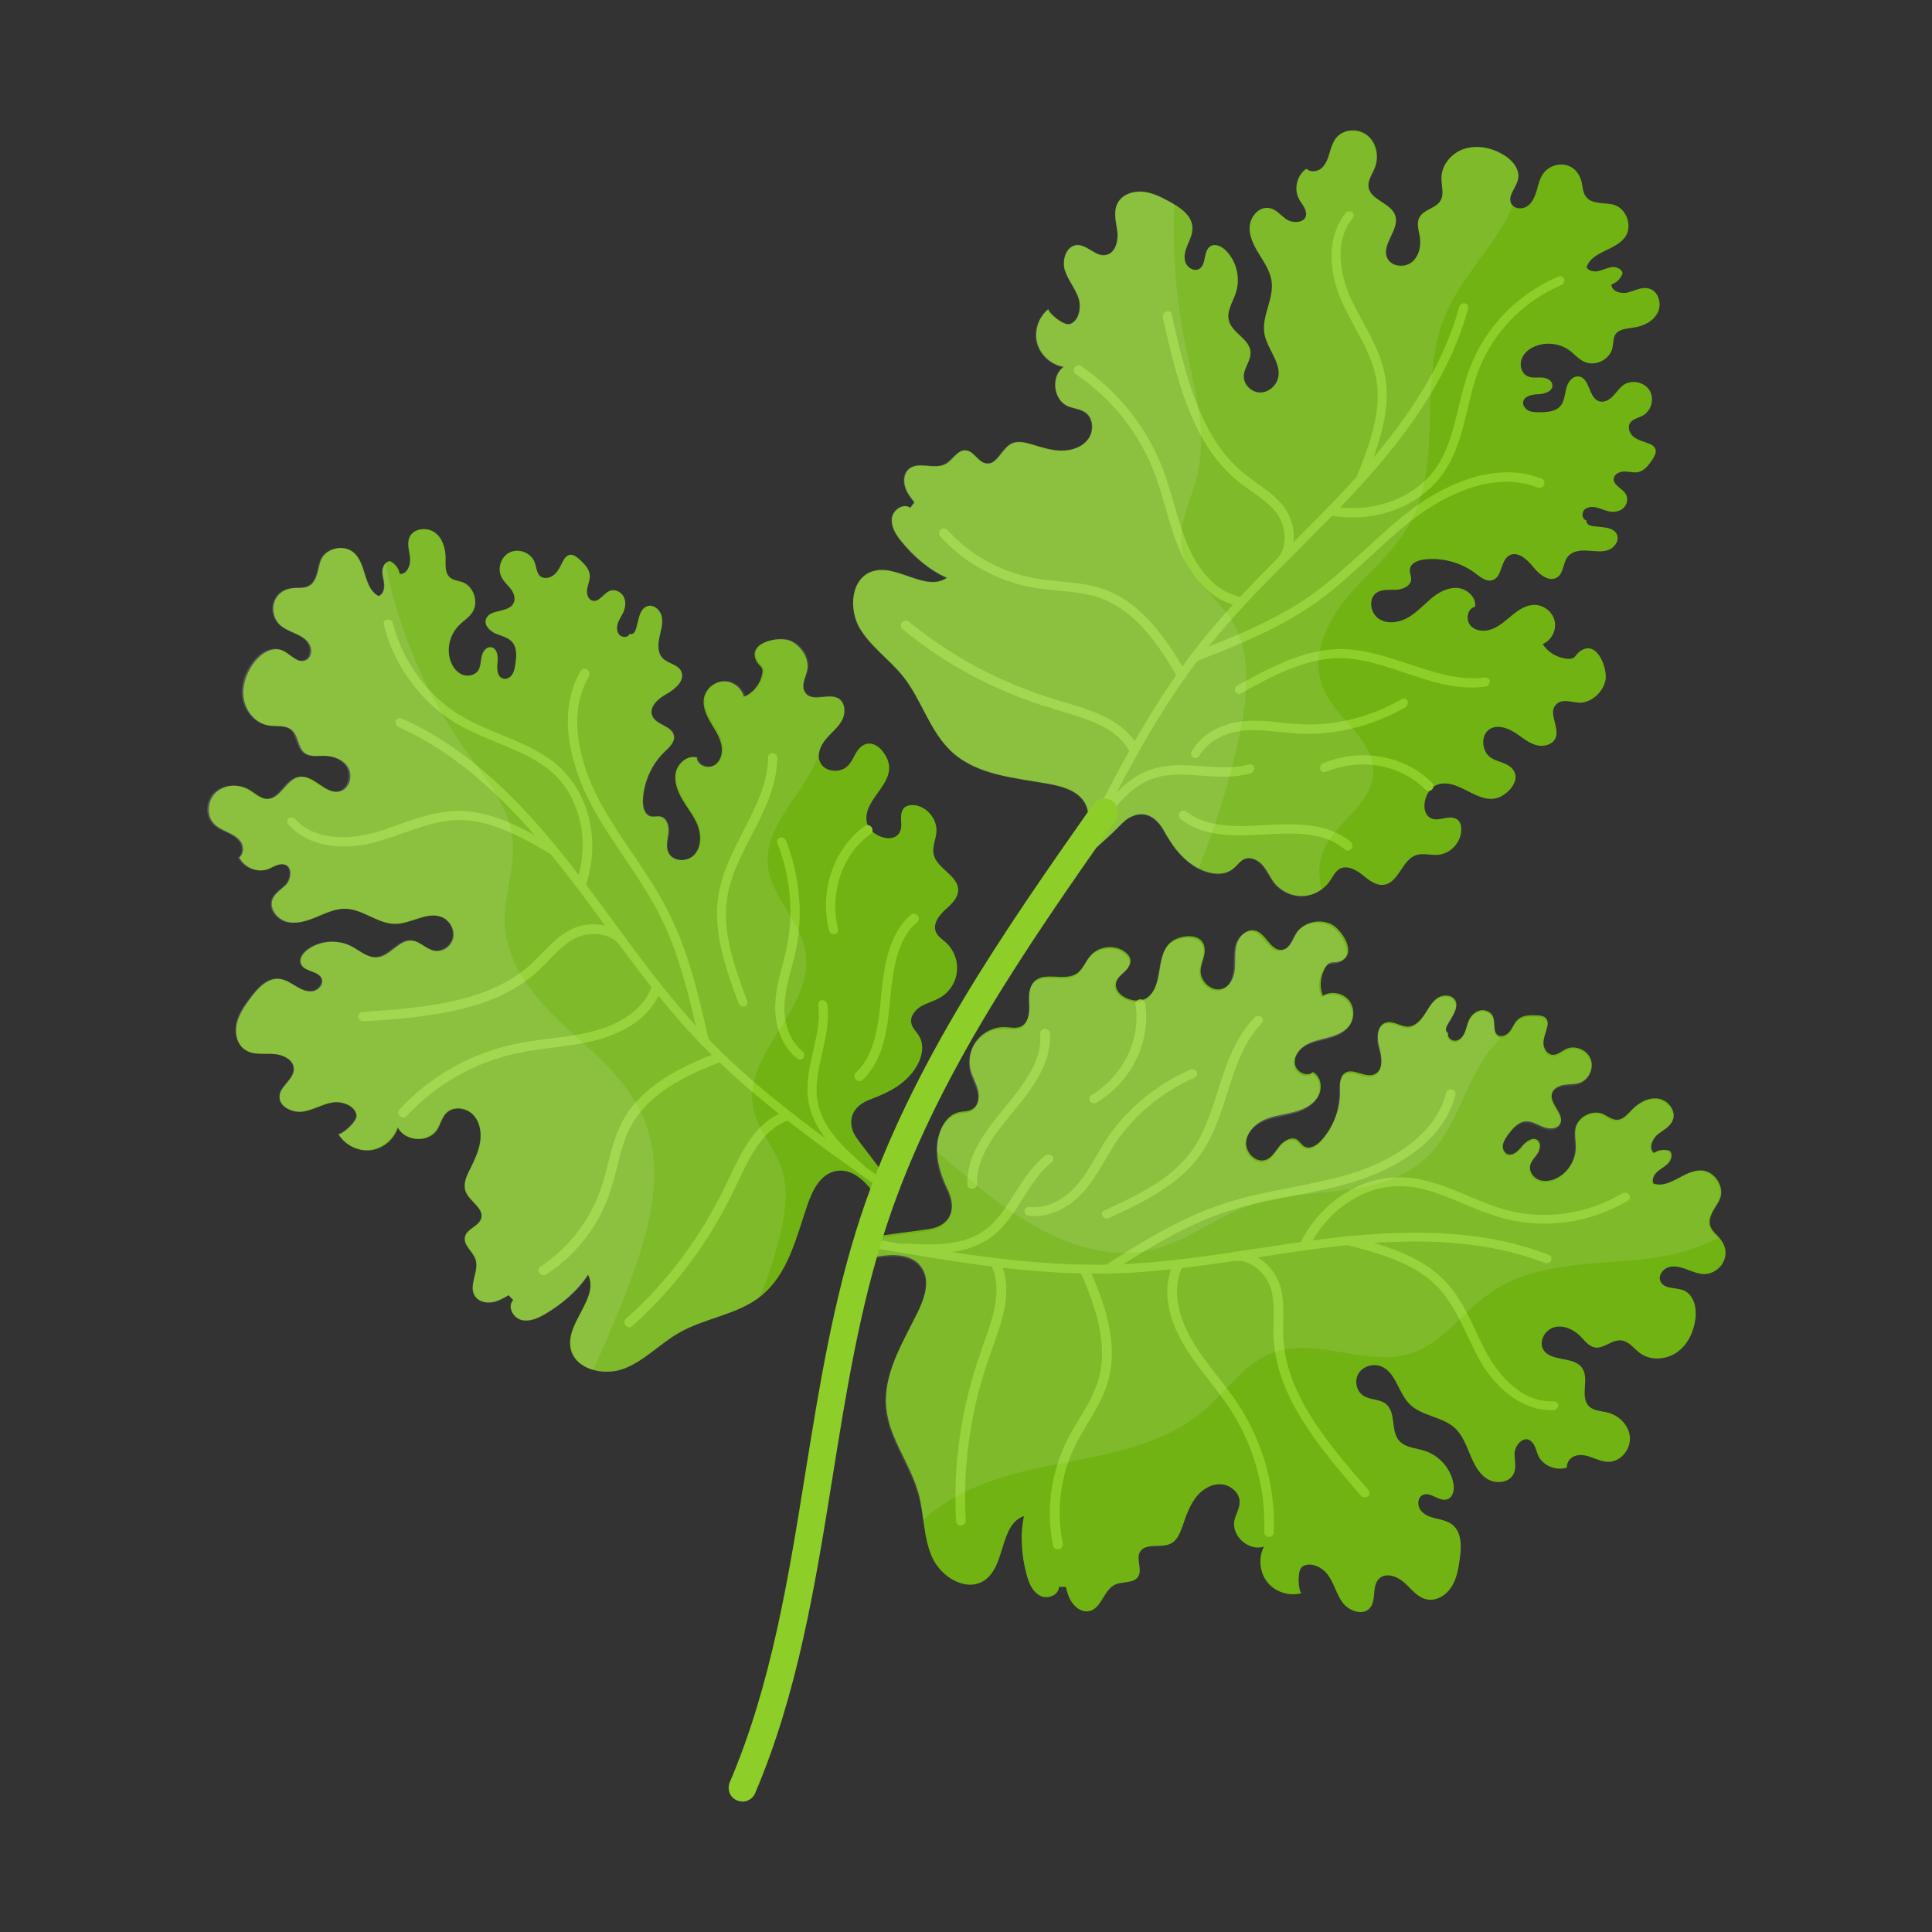 <svg id="Layer_1" enable-background="new 0 0 74 74" height="512" viewBox="0 0 74 74" width="512" xmlns="http://www.w3.org/2000/svg"><rect x="0" y="0" width="74" height="74" fill="#333333" stroke="none"/><g><g><g><path d="m33.8 46.23c-.4-.73-1.05-1.57-1.85-1.36-.56.15-.84.75-1.03 1.3-.42 1.24-.74 2.63-1.76 3.46-.9.73-2.15.84-3.16 1.42-.73.42-1.32 1.07-2.1 1.37s-1.9.03-2.05-.79c-.18-.98 1.11-1.91.67-2.81-.4.63-1.04 1.16-1.68 1.53-.28.16-.61.29-.91.19s-.5-.52-.27-.75c-.06-.06-.12-.12-.18-.18-.21.12-.42.24-.66.27s-.5-.04-.63-.24c-.26-.4.18-.96.02-1.41-.11-.31-.48-.54-.4-.86.07-.31.52-.39.62-.7.12-.4-.46-.65-.6-1.05-.09-.27.03-.56.16-.81.17-.34.34-.69.4-1.06.06-.38-.01-.79-.28-1.06s-.76-.32-1.02-.05c-.17.18-.22.44-.35.64-.33.51-1.23.45-1.5-.09-.14.46-.58.82-1.06.87s-.98-.21-1.22-.63c.06.1.75-.46.7-.72-.07-.38-.59-.53-.91-.48-.4.06-.76.3-1.16.35s-.91-.19-.88-.59.55-.64.55-1.04c0-.36-.43-.56-.8-.58s-.76.05-1.06-.15c-.31-.2-.41-.63-.33-1 .08-.36.3-.68.52-.98.28-.38.66-.8 1.13-.74.23.03.42.16.62.28.19.12.41.22.64.19.22-.03.43-.27.35-.48-.12-.31-.66-.25-.79-.56-.09-.21.08-.44.27-.57.48-.34 1.15-.38 1.66-.11.32.17.62.45.98.42.5-.04.83-.68 1.33-.64.32.03.55.33.86.39.32.06.65-.17.72-.49.07-.31-.12-.66-.41-.79-.56-.25-1.18.24-1.79.25-.67.01-1.24-.56-1.91-.58-.39-.01-.75.16-1.11.31s-.75.28-1.13.19-.7-.5-.57-.86c.09-.24.33-.38.51-.55.25-.25.28-.88-.23-.79-.16.03-.29.12-.44.18-.41.15-.92-.06-1.11-.45.17-.13.18-.4.07-.58s-.31-.29-.5-.38-.4-.18-.54-.33c-.31-.33-.25-.91.09-1.21s.87-.32 1.26-.09c.23.13.44.35.7.35.51 0 .72-.76 1.22-.84.56-.1 1.01.7 1.56.55.35-.09.49-.57.32-.89s-.56-.47-.93-.47c-.24 0-.51.05-.72-.09-.29-.2-.25-.67-.52-.9-.23-.2-.58-.12-.88-.17-.5-.08-.88-.54-.96-1.03-.08-.5.11-1.01.41-1.4.25-.33.68-.6 1.06-.45.31.12.57.51.89.39.22-.08.28-.39.17-.6s-.32-.33-.54-.43c-.21-.1-.44-.18-.61-.34-.24-.24-.32-.63-.18-.94.17-.36.51-.48.88-.47.39.01.6-.1.73-.53.06-.19.08-.39.16-.57.22-.45.9-.57 1.26-.24.48.44.36 1.37.94 1.65.16-.06.22-.26.21-.44s-.07-.34-.07-.52c.01-.17.11-.37.29-.38.19.09.34.28.37.49.27.03.42-.32.4-.59s-.13-.55-.03-.8c.14-.35.66-.42.97-.2s.42.63.42 1.01c0 .25-.03.53.15.7.13.13.34.14.51.2.42.17.61.75.37 1.14-.13.21-.36.34-.53.52-.33.34-.46.85-.33 1.3.07.23.21.45.43.56s.51.06.65-.14c.1-.15.09-.35.13-.53s.16-.38.35-.36c.24.02.29.34.26.58s-.02.56.21.62c.13.04.28-.04.35-.16.08-.12.1-.26.12-.4.04-.28.07-.61-.11-.83-.16-.19-.41-.24-.64-.33-.22-.1-.45-.31-.38-.54.11-.42.87-.24 1.06-.63.09-.18.01-.4-.11-.55s-.28-.29-.36-.47c-.16-.34.01-.8.36-.94s.79.05.92.4c.07.18.07.4.21.53.15.12.39.07.54-.06s.23-.32.32-.49c.06-.12.15-.25.28-.27s.26.08.36.17c.18.17.38.36.4.61.01.18-.07.35-.1.53s.03.4.2.45c.26.07.42-.28.67-.38.18-.07.39.02.5.18s.11.37.05.55c-.05.16-.16.3-.22.45s-.09.34.01.48.35.15.41 0c.24.04.26-.24.32-.48s.13-.51.36-.59c.25-.09.52.16.56.43.05.26-.05.53-.1.79s-.06.57.12.76c.2.22.59.24.72.51.16.34-.21.67-.54.86-.33.18-.71.5-.57.85.15.36.77.38.83.77.04.24-.18.44-.36.61-.5.48-.8 1.16-.83 1.86-.01.24.06.55.3.61.12.03.26-.02.38.01.25.06.33.38.3.63s-.11.52 0 .75c.17.36.74.37 1 .07.26-.29.26-.75.12-1.12-.14-.35-.38-.64-.57-.96s-.34-.69-.27-1.06c.08-.36.46-.68.81-.57.01.31.45.46.7.27.25-.18.31-.54.22-.84-.08-.3-.27-.56-.42-.82-.15-.27-.28-.57-.23-.88.06-.35.38-.64.74-.65.36-.02.7.24.79.59.32-.13.57-.42.67-.74.15-.46-.09-.37-.22-.7-.25-.66.88-.88 1.31-.71.39.16.7.59.68 1.02-.01.32-.32.71-.06 1.01.29.33.88-.04 1.25.19.27.17.27.58.12.85s-.42.47-.62.72c-.2.24-.35.59-.2.88.15.31.59.39.89.24.35-.17.39-.61.66-.84.38-.32.79.01.98.39.49.95-.87 1.54-.76 2.44.08.67 1.35 1.02 1.33.14-.01-.24-.04-.52.14-.66.1-.08.24-.09.37-.08.48.06.86.53.84 1.01-.02.3-.17.58-.11.87.12.56.95.81.94 1.38-.01.32-.28.55-.51.76s-.46.52-.35.82c.07.19.26.3.4.43.3.28.46.7.41 1.11-.04.41-.29.79-.64.99-.23.14-.5.2-.74.34-.23.14-.43.4-.36.66.04.18.2.31.29.47.28.46.04 1.07-.32 1.48-.42.48-.94.72-1.52.94-.48.17-.88.54-.72 1.14.06.21.19.38.32.55.44.57.87 1.15 1.31 1.72z" fill="#70b313"/><g><g><path d="m33.13 44.9c-.06.06-.17.06-.24 0-.92-.81-1.76-1.63-1.93-2.76-.1-.64.05-1.29.19-1.91.14-.61.27-1.18.19-1.74-.01-.1.06-.18.15-.18.1 0 .19.07.2.17.08.63-.06 1.26-.2 1.86-.14.62-.27 1.21-.19 1.78.15 1 .93 1.77 1.8 2.53.09.05.1.17.03.25.01-.01.01-.01 0 0z" fill="#8dce28"/></g><g><path d="m30.76 40.54c-.06.06-.16.06-.23 0-.58-.46-.89-1.27-.83-2.17.03-.49.15-.95.27-1.4.06-.23.12-.47.17-.7.26-1.28.14-2.69-.36-3.97-.04-.1.01-.19.1-.22s.19.03.23.12c.52 1.35.66 2.83.38 4.17-.05.24-.11.48-.18.72-.12.45-.23.88-.26 1.33-.05.77.21 1.46.68 1.84.08.06.1.18.04.25 0 .03-.01.03-.01.03z" fill="#8dce28"/></g><g><path d="m28.59 38.51c-.02.02-.04.03-.07.04-.09.03-.19-.03-.23-.12-.44-1.19-.99-2.67-.78-4.09.13-.9.56-1.72.96-2.51.48-.93.94-1.82.95-2.82 0-.1.08-.17.18-.16s.18.1.17.2c-.02 1.08-.51 2.04-.99 2.96-.4.77-.81 1.56-.93 2.4-.2 1.33.31 2.7.76 3.91.04.08.02.15-.02.19z" fill="#8dce28"/></g><g><path d="m33.1 41.3c-.02.02-.04.04-.07.07-.07.06-.18.05-.25-.02s-.07-.18-.01-.25c.02-.02.04-.04.06-.06.72-.72.83-1.92.92-2.89.11-1.18.3-2.4 1.15-3.12.07-.06.18-.04.25.03.07.08.06.16-.01.25-.77.64-.93 1.79-1.04 2.9-.09 1.03-.21 2.3-1 3.09z" fill="#8dce28"/></g><g><path d="m32.05 35.74c-.02.02-.05.04-.09.04-.09.01-.19-.05-.21-.15-.37-1.53.19-3.14 1.38-4 .08-.05.19-.03.25.05s.05.19-.02.25c-1.1.78-1.6 2.26-1.26 3.66.01.05-.01.11-.05.15z" fill="#8dce28"/></g><g><path d="m33.94 45.51c-.06.06-.15.06-.22.01-2.47-1.74-5.01-3.55-7.14-5.81-1.24-1.32-2.33-2.8-3.38-4.23-.57-.77-1.15-1.57-1.76-2.33-2.12-2.69-4.09-4.37-6.17-5.3-.09-.04-.14-.15-.11-.24s.13-.13.23-.09c2.15.95 4.16 2.67 6.33 5.42.61.77 1.2 1.57 1.77 2.35 1.04 1.42 2.12 2.89 3.35 4.2 2.09 2.24 4.63 4.03 7.08 5.76.08.06.11.17.06.25-.03-.01-.03 0-.04.01z" fill="#8dce28"/></g><g><path d="m21.36 32.73c-.05.05-.14.06-.21.02-1.01-.6-2.27-1.34-3.54-1.34-.75 0-1.44.24-2.17.5-.32.12-.66.23-1 .33-1.4.39-2.67.15-3.39-.65-.07-.08-.06-.19 0-.25.07-.06.18-.05.25.03.92 1.01 2.54.66 3.01.53.33-.09.66-.21.97-.32.73-.26 1.48-.52 2.29-.52 1.37 0 2.68.78 3.73 1.4.09.05.12.16.08.24 0 0-.01.01-.02.03z" fill="#8dce28"/></g><g><path d="m27.09 40.01c-.02.02-.05.04-.09.04-.1.01-.19-.06-.21-.15-.37-1.63-.75-3.32-1.52-4.85-.39-.76-.87-1.48-1.35-2.19-.47-.7-.96-1.42-1.35-2.19-.46-.89-1.4-3.16-.32-4.98.05-.08.16-.1.24-.04.09.06.12.17.07.25-.99 1.68-.1 3.81.33 4.64.38.74.86 1.45 1.33 2.14.48.71.98 1.45 1.37 2.23.8 1.57 1.18 3.28 1.56 4.94 0 .06-.02.12-.06.16z" fill="#8dce28"/></g><g><path d="m22.37 34.02c-.05.05-.12.06-.19.03-.09-.04-.14-.14-.11-.23.55-1.58.16-3.3-.96-4.27-.58-.5-1.3-.79-2.05-1.1-.46-.19-.94-.39-1.39-.63-1.46-.81-2.55-2.23-2.97-3.89-.02-.1.03-.19.13-.2.09-.02.19.05.22.15.4 1.55 1.41 2.88 2.78 3.64.42.23.89.43 1.34.61.76.31 1.54.63 2.17 1.17 1.24 1.07 1.68 2.95 1.08 4.67-.02.01-.03.04-.05.05z" fill="#8dce28"/></g><g><path d="m23.97 36.18c-.01 0-.01 0 0 0-.07.07-.19.06-.26-.02-.44-.48-1.21-.47-1.7-.21-.38.2-.67.5-.98.82-.14.14-.28.29-.42.42-1.63 1.49-3.98 1.76-6.68 1.93-.1.01-.19-.07-.2-.17s.05-.18.15-.19c2.63-.17 4.93-.43 6.48-1.85.14-.13.27-.27.41-.41.32-.32.64-.66 1.06-.88.62-.33 1.56-.33 2.14.3.06.09.06.2 0 .26z" fill="#8dce28"/></g><g><path d="m24.72 38.84c-.56.56-1.32.85-1.81.98-.57.16-1.18.23-1.76.31-.43.05-.87.11-1.29.2-1.66.34-3.17 1.21-4.29 2.42-.07.07-.18.07-.25 0-.08-.07-.09-.18-.02-.25 1.16-1.27 2.73-2.16 4.46-2.52.43-.09.88-.15 1.31-.2.57-.07 1.16-.15 1.71-.3.64-.17 1.79-.62 2.18-1.68.03-.09.14-.13.23-.08.09.04.14.15.11.24-.14.35-.34.64-.58.88z" fill="#8dce28"/></g><g><path d="m21.89 48.03c-.3.3-.62.56-.98.79-.08.05-.19.02-.25-.06s-.04-.19.03-.24c1.1-.72 1.94-1.81 2.36-3.09.09-.28.17-.58.24-.87.13-.52.27-1.06.52-1.55.72-1.41 2.26-2.15 3.67-2.69.09-.03.19.01.24.11.04.09 0 .19-.08.23-1.36.52-2.84 1.22-3.51 2.54-.23.45-.36.95-.49 1.48-.07.29-.15.6-.25.89-.29.94-.81 1.78-1.5 2.46z" fill="#8dce28"/></g><g><path d="m24.21 50.8c-.07.06-.18.04-.24-.03-.07-.08-.07-.19 0-.25 1.61-1.44 2.9-3.17 3.84-5.16l.12-.24c.48-1.02 1.03-2.18 2.14-2.55.09-.03.19.02.23.12.04.09 0 .2-.09.22-.99.33-1.48 1.38-1.96 2.39l-.12.25c-.96 2.01-2.28 3.78-3.92 5.25z" fill="#8dce28"/></g></g></g><g opacity=".1"><path d="m30.88 26.54c.22.24.6.11.93.12.12 0 .22.02.32.08.27.17.28.57.12.85s-.42.48-.62.72c-.05.05-.09.11-.12.18-.01.01-.02.02-.02.02-.06.12-.1.22-.11.35-.07.21-.17.4-.27.6-.63 1.22-1.83 2.32-1.7 3.69.12 1.22 1.28 2.13 1.45 3.35.33 2.12-2.42 3.84-2.01 5.94.17.84.81 1.5 1.09 2.31.26.79.14 1.66-.04 2.47-.2.85-.47 1.68-.82 2.48l-.01.01c-.89.67-2.09.79-3.05 1.35-.73.41-1.32 1.07-2.1 1.37-.79.3-1.9.02-2.04-.8-.19-.98 1.11-1.91.67-2.8-.4.62-1.05 1.16-1.69 1.53-.28.16-.6.29-.91.2-.31-.11-.5-.52-.28-.75-.06-.06-.13-.13-.18-.2-.21.13-.42.25-.65.28-.25.03-.51-.04-.64-.25-.27-.4.18-.95.03-1.41-.11-.31-.48-.54-.4-.86.07-.31.51-.39.61-.69.12-.41-.46-.66-.6-1.06-.09-.27.03-.56.16-.81.17-.35.34-.69.4-1.07.06-.37-.01-.8-.28-1.07s-.76-.33-1.02-.05c-.18.18-.23.42-.37.64-.33.5-1.22.45-1.5-.1-.15.46-.58.82-1.06.88-.48.05-.99-.22-1.22-.63.06.1.75-.45.7-.72-.07-.38-.58-.54-.9-.48-.41.06-.77.3-1.16.36-.4.05-.91-.2-.88-.6.02-.39.55-.63.54-1.04 0-.36-.42-.56-.79-.57-.37-.03-.77.04-1.07-.16-.32-.2-.41-.63-.34-.99.08-.38.3-.69.52-.98.29-.39.66-.8 1.13-.75.23.03.43.16.62.27.2.12.41.24.63.2.23-.03.43-.26.36-.47-.12-.32-.65-.26-.79-.55-.1-.22.08-.45.27-.58.47-.34 1.15-.38 1.67-.11.32.16.61.45.97.41.5-.05.83-.69 1.33-.64.31.03.54.33.85.39.32.06.66-.17.73-.49.07-.31-.12-.65-.4-.78-.57-.26-1.18.24-1.8.24-.67.02-1.24-.55-1.92-.57-.38-.01-.75.16-1.11.32-.37.15-.76.29-1.13.2-.38-.09-.71-.49-.57-.87.09-.23.34-.38.51-.55.26-.26.29-.88-.24-.79-.16.04-.29.13-.43.18-.41.16-.92-.05-1.12-.44.17-.13.18-.39.07-.58-.12-.18-.32-.3-.51-.38-.19-.09-.39-.18-.54-.35-.31-.33-.25-.9.08-1.2.35-.31.89-.32 1.27-.09.23.13.44.35.7.35.51 0 .72-.76 1.22-.85.55-.1 1 .7 1.55.56.36-.1.49-.57.33-.9-.18-.32-.57-.47-.94-.46-.25-.01-.5.05-.71-.1-.3-.2-.26-.67-.52-.9-.23-.19-.57-.12-.88-.17-.49-.08-.88-.54-.96-1.04-.08-.49.1-1.01.41-1.4.25-.33.68-.6 1.07-.45.31.13.57.51.89.39.22-.08.27-.38.16-.59-.09-.21-.32-.34-.52-.42-.22-.1-.44-.19-.61-.36-.25-.23-.32-.63-.18-.93.17-.37.52-.48.89-.47.39 0 .6-.11.73-.53.05-.19.08-.39.16-.57.23-.44.91-.57 1.26-.24.48.44.37 1.37.95 1.66.16-.06.23-.27.21-.44-.01-.17-.08-.34-.07-.5.01-.19.12-.38.29-.38.19.09.34.28.38.49.27.03.42-.33.39-.59-.02-.28-.14-.55-.03-.8.14-.36.66-.42.97-.2.32.22.43.63.42 1.02 0 .24-.03.52.15.7.14.12.34.14.51.2.42.17.61.75.37 1.14-.14.22-.36.34-.53.51-.33.35-.46.86-.33 1.31.07.23.21.44.41.55.23.11.51.06.65-.14.1-.16.1-.36.14-.53.03-.19.16-.37.35-.37.24.02.29.35.26.59-.03.23-.02.55.22.61.13.05.28-.04.36-.16s.1-.26.12-.39c.04-.28.07-.6-.12-.83-.15-.19-.41-.24-.63-.34-.23-.09-.44-.31-.38-.54.12-.41.87-.24 1.06-.62.1-.18.02-.39-.11-.56-.12-.16-.28-.28-.37-.46-.16-.34.01-.8.37-.94.35-.15.79.04.92.4.06.18.06.39.21.52.16.12.39.06.54-.07s.23-.31.32-.49c.06-.12.15-.25.28-.26.14-.02.26.08.37.17.19.17.37.36.39.61.02.18-.07.35-.11.52-.02.18.03.4.21.44.26.08.41-.28.67-.38.18-.06.38.03.5.19.1.16.11.37.04.55-.04.16-.15.31-.22.45-.06.16-.08.34.02.47.1.14.35.15.4-.01.24.04.26-.24.33-.46.06-.24.13-.52.36-.59.26-.1.52.15.57.41.05.27-.05.54-.11.8s-.06.57.13.76c.2.22.58.25.71.51.18.34-.2.67-.52.86-.34.18-.71.49-.57.85s.77.38.84.76c.03.25-.19.44-.37.62-.49.47-.8 1.16-.83 1.86 0 .24.07.54.31.6.12.04.26-.02.38.02.25.05.33.37.31.62-.04.26-.13.52-.01.76.16.36.73.36 1 .07.27-.31.27-.76.12-1.13-.13-.35-.37-.64-.56-.96-.2-.32-.35-.7-.27-1.06.07-.37.46-.68.81-.57.01.31.45.45.71.28.25-.19.31-.54.23-.84-.09-.31-.27-.56-.42-.82-.16-.28-.29-.58-.24-.89.07-.35.39-.63.75-.65s.7.25.79.59c.32-.14.56-.42.67-.75.14-.45-.1-.38-.23-.7-.26-.65.89-.87 1.31-.7.39.16.7.58.68 1.02-.05.32-.35.7-.1 1z" fill="#fff"/></g><g opacity=".1"><path d="m14.76 21.55c.5 2.6 1.57 5.08 3.11 7.24.73 1.03 1.61 2.06 1.76 3.32.13 1.12-.36 2.23-.29 3.35.09 1.51 1.16 2.78 2.26 3.82 1.12 1.04 2.35 2.01 2.98 3.4 1.08 2.32.12 5.03-.83 7.4-.33.8-.66 1.61-1.03 2.39-.43-.12-.78-.4-.86-.84-.19-.98 1.11-1.91.67-2.8-.4.62-1.05 1.16-1.69 1.53-.28.16-.6.29-.91.2-.31-.11-.5-.52-.28-.75-.06-.06-.13-.13-.18-.2-.21.13-.42.25-.65.28-.25.03-.51-.04-.64-.25-.27-.4.18-.95.03-1.41-.11-.31-.48-.54-.4-.86.07-.31.51-.39.61-.69.12-.41-.46-.66-.6-1.06-.09-.27.03-.56.16-.81.17-.35.34-.69.4-1.07.06-.37-.01-.8-.28-1.07s-.76-.33-1.02-.05c-.18.18-.23.42-.37.64-.33.5-1.22.45-1.5-.1-.15.46-.58.82-1.06.88-.48.05-.99-.22-1.22-.63.06.1.75-.45.7-.72-.07-.38-.58-.54-.9-.48-.41.06-.77.3-1.16.36-.4.05-.91-.2-.88-.6.02-.39.55-.63.54-1.04 0-.36-.42-.56-.79-.57-.37-.03-.77.04-1.07-.16-.32-.2-.41-.63-.34-.99.08-.38.3-.69.52-.98.29-.39.66-.8 1.13-.75.23.03.43.16.62.27.2.12.41.24.63.2.23-.03.43-.26.36-.47-.12-.32-.65-.26-.79-.55-.1-.22.08-.45.27-.58.47-.34 1.15-.38 1.67-.11.32.16.61.45.97.41.5-.05.83-.69 1.33-.64.31.03.54.33.85.39.32.06.66-.17.73-.49.07-.31-.12-.65-.4-.78-.57-.26-1.18.24-1.8.24-.67.02-1.24-.55-1.92-.57-.38-.01-.75.16-1.11.32-.37.15-.76.29-1.13.2-.38-.09-.71-.49-.57-.87.09-.23.34-.38.51-.55.26-.26.29-.88-.24-.79-.16.04-.29.13-.43.18-.41.16-.92-.05-1.12-.44.17-.13.18-.39.07-.58-.12-.18-.32-.3-.51-.38-.19-.09-.39-.18-.54-.35-.31-.33-.25-.9.08-1.2.35-.31.89-.32 1.27-.09.23.13.44.35.7.35.51 0 .72-.76 1.22-.85.55-.1 1 .7 1.55.56.36-.1.49-.57.33-.9-.18-.32-.57-.47-.94-.46-.25-.01-.5.05-.71-.1-.3-.2-.26-.67-.52-.9-.23-.19-.57-.12-.88-.17-.49-.08-.88-.54-.96-1.04-.08-.49.1-1.01.41-1.4.25-.33.68-.6 1.07-.45.31.13.57.51.89.39.22-.08.27-.38.16-.59-.09-.21-.32-.34-.52-.42-.22-.1-.44-.19-.61-.36-.25-.23-.32-.63-.18-.93.17-.37.52-.48.89-.47.39 0 .6-.11.73-.53.05-.19.08-.39.16-.57.23-.44.91-.57 1.26-.24.48.44.37 1.37.95 1.66.16-.06.23-.27.21-.44-.01-.17-.08-.34-.07-.5.02-.16.06-.26.14-.34z" fill="#fff"/></g></g><g><g><path d="m33.07 48.26c.79-.23 1.85-.37 2.27.35.29.5.06 1.13-.19 1.65-.58 1.18-1.34 2.38-1.2 3.69.12 1.15.92 2.12 1.23 3.24.22.81.18 1.69.52 2.45.34.77 1.32 1.36 2.01.89.82-.56.57-2.14 1.51-2.46-.16.73-.09 1.56.11 2.27.08.31.22.63.51.78.28.15.72-.02.72-.34h.26c.06.23.13.47.28.65.14.19.39.33.62.28.47-.1.55-.8.98-1.01.29-.14.73-.04.9-.32.16-.27-.09-.65.06-.93.2-.37.79-.14 1.17-.32.26-.12.37-.42.47-.69.12-.36.25-.73.47-1.04s.57-.55.95-.55.77.31.76.69c0 .24-.15.46-.2.7-.12.59.55 1.19 1.13 1-.22.43-.17.99.14 1.37s.84.54 1.31.41c-.11.03-.21-.85.02-1.01.32-.22.79.04.98.31.24.33.33.75.57 1.07s.78.51 1.04.2c.26-.3.06-.84.35-1.12.26-.26.7-.09.97.15s.5.57.86.64c.36.08.74-.16.94-.47s.27-.69.32-1.06c.07-.47.09-1.03-.28-1.33-.18-.14-.41-.19-.63-.24s-.45-.13-.59-.32-.11-.49.09-.58c.3-.14.64.29.95.16.21-.08.26-.37.22-.59-.1-.58-.54-1.08-1.1-1.26-.34-.11-.76-.12-.99-.4-.32-.38-.1-1.07-.49-1.39-.24-.2-.62-.15-.88-.33-.27-.18-.34-.58-.17-.85s.55-.38.85-.27c.57.22.66 1 1.09 1.44.47.48 1.27.48 1.76.94.28.27.42.65.57 1.01s.33.73.66.93.85.15 1.01-.21c.11-.23.03-.5.03-.75 0-.36.43-.82.72-.39.09.13.12.29.18.44.18.4.69.61 1.11.47-.03-.21.15-.41.36-.46s.43.01.63.09c.2.07.41.16.62.15.45-.01.82-.47.8-.92s-.39-.84-.83-.96c-.26-.07-.56-.06-.74-.25-.36-.36.03-1.04-.26-1.46-.32-.47-1.2-.22-1.49-.71-.18-.31.06-.75.41-.85s.73.07.99.32c.17.17.33.4.57.45.35.06.65-.3 1.01-.27.3.03.5.32.74.5.41.29 1 .24 1.41-.05s.64-.79.7-1.29c.05-.41-.06-.9-.44-1.07-.31-.13-.76-.04-.9-.35-.1-.21.08-.47.3-.54s.46-.01.68.07.44.18.67.19c.34.01.67-.22.79-.54.14-.37-.02-.7-.29-.96-.28-.27-.35-.5-.15-.89.09-.18.22-.33.29-.52.16-.47-.23-1.04-.72-1.06-.65-.03-1.22.72-1.84.5-.07-.16.03-.35.16-.46s.29-.19.41-.32.18-.34.06-.47c-.2-.07-.44-.04-.61.08-.21-.17-.07-.52.13-.7.21-.17.49-.3.59-.55.15-.35-.17-.77-.55-.83s-.75.15-1.01.42c-.17.18-.35.4-.6.39-.18-.01-.34-.14-.5-.22-.42-.18-.97.1-1.06.54-.05.24.01.49.01.74-.01.47-.28.93-.69 1.15-.21.12-.47.17-.7.1-.23-.08-.41-.32-.36-.56.04-.18.18-.31.28-.46s.15-.38.01-.5c-.18-.16-.45.04-.6.22-.15.19-.38.41-.59.29-.12-.07-.17-.23-.14-.36.03-.14.11-.25.19-.37.17-.23.38-.48.66-.51.24-.02.46.12.68.21s.53.1.65-.11c.21-.37-.44-.79-.3-1.19.06-.19.28-.28.47-.31.2-.03.4-.01.59-.08.35-.12.56-.57.41-.92-.14-.35-.6-.53-.94-.37-.17.08-.33.24-.52.22-.2-.02-.33-.23-.34-.42s.07-.38.12-.57c.04-.13.07-.28-.01-.39s-.24-.13-.37-.13c-.25-.01-.53-.01-.71.15-.14.12-.2.3-.3.44s-.3.26-.46.18c-.23-.13-.1-.5-.21-.74-.08-.17-.3-.26-.48-.22-.19.04-.34.18-.43.36-.07.15-.1.32-.16.47s-.18.31-.35.33-.35-.14-.29-.29c-.2-.14-.01-.35.11-.56s.27-.46.17-.68c-.12-.24-.48-.25-.7-.1s-.34.41-.49.63-.36.45-.62.46c-.3.01-.59-.25-.87-.15-.35.12-.33.62-.23.98s.15.85-.2 1c-.36.15-.81-.27-1.13-.05-.2.14-.19.44-.18.69.01.69-.26 1.39-.73 1.9-.17.18-.43.34-.64.22-.11-.06-.17-.19-.28-.26-.22-.13-.5.04-.66.23-.16.2-.29.45-.53.54-.37.14-.78-.26-.76-.66s.35-.72.71-.88c.34-.15.72-.19 1.08-.28s.73-.25.94-.56.16-.8-.17-.98c-.23.21-.64 0-.69-.3-.05-.31.17-.6.44-.75s.58-.2.88-.29c.3-.08.61-.21.78-.46.2-.29.18-.72-.06-.98s-.67-.33-.97-.14c-.13-.32-.1-.7.05-1 .22-.43.33-.2.65-.34.64-.29 0-1.25-.42-1.42-.39-.17-.91-.08-1.2.24-.22.24-.28.73-.67.76-.43.03-.59-.65-1.02-.74-.31-.07-.6.22-.69.52s-.04.63-.07.95-.17.66-.48.76c-.32.11-.69-.14-.8-.47-.13-.37.16-.71.12-1.06-.04-.5-.56-.55-.98-.42-1.02.33-.48 1.7-1.19 2.27-.53.42-1.68-.23-1.04-.84.17-.16.39-.34.37-.57-.01-.13-.1-.24-.21-.32-.38-.29-.99-.23-1.31.13-.2.22-.29.53-.54.7-.48.31-1.24-.1-1.63.31-.22.23-.19.59-.18.9s-.05.69-.33.82c-.18.08-.39.03-.59.02-.41-.02-.82.17-1.08.49s-.35.76-.25 1.16c.07.26.22.5.28.76.07.26.02.59-.21.73-.16.1-.36.08-.53.12-.52.13-.78.73-.82 1.27-.04.64.15 1.17.42 1.74.21.46.24 1.01-.29 1.32-.19.11-.4.14-.62.17-.71.1-1.43.19-2.14.29z" fill="#70b313"/><g><g><path d="m34.48 47.8c0 .09.08.16.17.17 1.22.08 2.4.09 3.32-.59.52-.39.88-.95 1.22-1.49.33-.53.64-1.02 1.09-1.37.08-.06.09-.17.02-.24s-.18-.08-.26-.02c-.5.39-.84.93-1.18 1.46-.34.54-.66 1.05-1.13 1.39-.81.6-1.91.59-3.06.52-.1-.01-.19.06-.2.16.01 0 .01 0 .01.01z" fill="#8dce28"/></g><g><path d="m39.24 46.4c0 .08.07.16.16.17.74.08 1.53-.27 2.12-.94.32-.37.56-.78.8-1.18.12-.21.24-.42.37-.62.72-1.09 1.8-2 3.06-2.55.09-.04.13-.14.09-.23-.05-.08-.16-.12-.25-.08-1.32.58-2.47 1.54-3.22 2.68-.14.21-.26.42-.38.63-.23.4-.46.79-.76 1.13-.51.58-1.18.89-1.79.82-.1-.01-.19.05-.21.15.01.01.01.02.01.02z" fill="#8dce28"/></g><g><path d="m42.21 46.5c0 .03.01.05.02.08.05.08.16.12.25.07 1.15-.53 2.58-1.19 3.44-2.34.54-.73.82-1.61 1.09-2.45.32-1 .62-1.95 1.32-2.67.07-.07.06-.18-.02-.24s-.19-.05-.26.02c-.75.78-1.08 1.8-1.4 2.8-.26.82-.53 1.67-1.04 2.36-.8 1.08-2.13 1.69-3.3 2.23-.06.01-.1.07-.1.14z" fill="#8dce28"/></g><g><path d="m37.05 45.28v.09c0 .09.09.17.19.16.1 0 .18-.08.18-.17 0-.03 0-.06 0-.09 0-1.02.77-1.94 1.39-2.69.76-.92 1.49-1.9 1.4-3.02-.01-.09-.1-.16-.2-.15s-.16.07-.17.18c.1 1-.61 1.92-1.32 2.79-.66.8-1.47 1.78-1.47 2.9z" fill="#8dce28"/></g><g><path d="m41.72 42.09c0 .03.01.07.03.09.06.08.17.1.26.05 1.35-.82 2.08-2.35 1.85-3.81-.02-.09-.11-.16-.21-.14-.1.01-.17.1-.16.19.22 1.33-.46 2.73-1.69 3.48-.05.03-.08.08-.08.14z" fill="#8dce28"/></g><g><path d="m33.48 47.66c0 .08.06.15.15.17 2.98.51 6.05 1.04 9.16.94 1.81-.06 3.63-.34 5.38-.61.95-.14 1.93-.3 2.89-.41 3.41-.4 5.98-.2 8.11.62.09.04.2 0 .24-.09.04-.08 0-.18-.1-.22-2.19-.85-4.83-1.05-8.31-.64-.97.11-1.96.27-2.91.41-1.74.27-3.54.54-5.33.6-3.06.1-6.12-.42-9.07-.93-.1-.02-.2.04-.22.13.01.01.01.02.01.03z" fill="#8dce28"/></g><g><path d="m51.42 47.52c0 .07.05.14.14.16 1.14.29 2.56.66 3.45 1.56.53.53.85 1.19 1.18 1.89.15.31.3.63.47.94.71 1.26 1.78 1.99 2.85 1.94.1-.01.17-.1.18-.18-.01-.09-.09-.16-.2-.16-1.37.07-2.26-1.33-2.5-1.76-.17-.29-.32-.61-.46-.92-.33-.7-.67-1.41-1.25-1.99-.97-.97-2.44-1.35-3.63-1.65-.1-.03-.2.03-.23.12z" fill="#8dce28"/></g><g><path d="m42.21 48.61c0 .03.01.07.03.1.06.08.17.1.26.04 1.41-.89 2.87-1.82 4.5-2.35.81-.26 1.67-.43 2.5-.59s1.68-.33 2.5-.59c.95-.31 3.23-1.24 3.75-3.29.02-.09-.04-.18-.14-.2s-.2.03-.22.13c-.48 1.89-2.62 2.76-3.51 3.05-.8.25-1.64.42-2.45.58-.84.16-1.71.33-2.55.61-1.68.55-3.16 1.48-4.59 2.39-.05.02-.08.07-.08.12z" fill="#8dce28"/></g><g><path d="m49.78 47.72c0 .06.04.13.11.15.09.04.2 0 .25-.09.73-1.51 2.22-2.45 3.7-2.34.76.05 1.48.36 2.23.67.46.19.94.39 1.43.53 1.61.46 3.38.22 4.85-.65.09-.05.11-.16.05-.23-.06-.08-.17-.1-.26-.05-1.38.82-3.04 1.04-4.54.61-.46-.13-.93-.33-1.38-.52-.75-.32-1.53-.64-2.36-.7-1.64-.12-3.27.9-4.07 2.54 0 .03-.01.06-.01.08z" fill="#8dce28"/></g><g><path d="m47.13 48.12c0 .1.09.17.19.17.65-.03 1.18.52 1.35 1.05.13.4.12.82.11 1.27 0 .2-.01.4 0 .59.1 2.2 1.58 4.06 3.35 6.09.06.07.18.08.26.03.08-.06.09-.16.03-.24-1.74-1.98-3.18-3.79-3.27-5.89-.01-.19 0-.38 0-.58 0-.45.02-.92-.12-1.37-.21-.67-.87-1.33-1.72-1.3-.1.01-.18.09-.18.18z" fill="#8dce28"/></g><g><path d="m44.71 49.47c0 .8.34 1.53.59 1.97.3.52.67 1 1.03 1.46.26.34.54.69.77 1.05.93 1.41 1.39 3.09 1.32 4.74 0 .1.08.17.18.18.1 0 .19-.07.19-.16.07-1.72-.4-3.46-1.37-4.93-.24-.37-.52-.73-.79-1.07-.35-.45-.72-.93-1-1.42-.33-.58-.82-1.7-.36-2.73.04-.09-.01-.18-.1-.22-.09-.03-.2.01-.24.09-.15.35-.22.7-.22 1.04z" fill="#8dce28"/></g><g><path d="m40.21 57.96c0 .42.04.84.13 1.25.02.09.12.15.22.13s.16-.11.15-.2c-.27-1.29-.09-2.66.51-3.85.14-.27.29-.53.45-.79.28-.46.56-.94.73-1.46.49-1.51-.08-3.12-.7-4.5-.04-.09-.15-.13-.24-.09-.1.03-.14.14-.1.22.59 1.33 1.14 2.87.68 4.28-.16.49-.42.93-.7 1.39-.16.26-.32.53-.46.81-.44.88-.67 1.85-.67 2.81z" fill="#8dce28"/></g><g><path d="m36.62 58.28c.01.09.09.16.19.15s.18-.09.18-.18c-.12-2.15.19-4.29.93-6.36l.09-.25c.38-1.06.82-2.27.29-3.32-.04-.08-.15-.12-.25-.08-.09.04-.14.14-.09.22.46.94.07 2.02-.31 3.08l-.09.26c-.74 2.1-1.06 4.28-.94 6.48 0-.01 0 0 0 0z" fill="#8dce28"/></g></g></g><g opacity=".1"><path d="m35.36 58.23c1.19-1.14 2.95-1.7 4.61-2.05 2.15-.43 4.48-.73 6.14-2.15.88-.75 1.56-1.83 2.65-2.22 1.68-.61 3.59.57 5.28.03 1.23-.39 2-1.61 3.06-2.33 1.56-1.09 3.62-1.08 5.5-1.24 1.09-.1 2.25-.34 3.21-.85-.03-.03-.07-.07-.1-.1-.29-.27-.36-.5-.15-.89.1-.17.22-.34.29-.52.15-.47-.22-1.03-.73-1.06-.64-.03-1.21.73-1.83.5-.07-.15.03-.34.15-.46.13-.11.29-.18.42-.31.11-.13.17-.35.06-.47-.2-.07-.43-.04-.6.08-.22-.17-.08-.52.13-.7.21-.17.49-.29.59-.54.15-.35-.17-.77-.54-.82-.38-.06-.74.14-1.01.42-.18.17-.36.39-.6.39-.2 0-.34-.14-.52-.22-.4-.18-.96.11-1.06.54-.04.25.01.5.01.74 0 .47-.28.94-.68 1.16-.21.11-.47.18-.7.1-.22-.08-.4-.32-.36-.56.04-.18.18-.32.29-.46.1-.15.14-.39 0-.5-.18-.15-.45.03-.59.22-.15.18-.39.4-.6.29-.11-.07-.15-.24-.13-.38.03-.13.11-.25.18-.36.18-.22.38-.47.67-.5.24-.03.46.13.68.21.22.1.53.1.66-.11.21-.36-.45-.78-.31-1.19.07-.2.28-.28.47-.31.2-.03.4-.01.59-.08.35-.13.56-.57.42-.92s-.6-.52-.94-.36c-.18.08-.34.24-.53.22-.2-.03-.32-.22-.34-.43-.01-.2.07-.38.13-.56.04-.14.07-.29-.01-.39-.08-.11-.24-.13-.36-.14-.25 0-.53-.01-.73.15-.13.11-.2.29-.29.45-.11.14-.31.27-.46.18-.24-.14-.1-.5-.21-.74-.08-.18-.29-.27-.49-.24-.18.04-.34.2-.42.36-.07.15-.1.32-.17.47-.06.15-.18.31-.34.34-.17.03-.36-.14-.29-.29-.2-.15-.01-.36.11-.57.11-.21.27-.46.15-.67-.11-.25-.47-.25-.7-.1-.22.15-.34.4-.49.63-.14.22-.35.45-.61.46-.31 0-.6-.25-.88-.15-.35.13-.34.63-.22.98.1.36.14.87-.2 1.01-.36.15-.82-.27-1.13-.04-.21.14-.2.43-.2.68.01.7-.25 1.38-.73 1.9-.17.18-.43.34-.64.21-.1-.06-.17-.18-.27-.25-.22-.14-.5.03-.66.24-.17.2-.29.45-.53.53-.38.14-.78-.27-.77-.66.03-.39.35-.73.71-.88.34-.15.73-.18 1.07-.28.36-.08.74-.25.94-.56.21-.31.17-.8-.17-.98-.22.21-.64 0-.68-.31-.06-.29.17-.6.43-.75.27-.15.57-.2.88-.28.29-.08.6-.21.78-.46.21-.29.18-.73-.06-.99-.25-.25-.67-.32-.98-.14-.14-.31-.11-.7.04-.99.22-.43.34-.21.66-.35.64-.28 0-1.24-.43-1.42-.39-.17-.91-.07-1.2.24-.21.24-.27.74-.67.75-.43.03-.59-.64-1.02-.74-.31-.07-.6.22-.68.53-.08.29-.04.63-.07.94-.03.32-.17.67-.47.77-.32.11-.68-.14-.8-.46-.13-.36.15-.71.13-1.06-.04-.5-.57-.56-.98-.42-1.02.32-.47 1.7-1.19 2.26-.53.42-1.69-.24-1.05-.84.18-.17.4-.34.38-.57-.01-.13-.11-.24-.21-.32-.38-.29-.99-.22-1.3.13-.21.22-.29.54-.54.7-.47.32-1.24-.1-1.63.31-.22.24-.2.59-.18.91.01.32-.04.7-.34.82-.18.08-.39.03-.59.03-.42-.03-.82.17-1.07.49-.27.31-.35.75-.25 1.14.07.27.21.5.28.77s.03.59-.21.73c-.15.1-.36.08-.53.13-.53.13-.8.73-.82 1.27-.04.64.15 1.17.42 1.73.21.46.24 1.02-.29 1.33-.2.1-.4.13-.61.17-.73.1-1.44.18-2.15.28l-.2.87c.8-.24 1.86-.38 2.28.34.28.5.06 1.13-.2 1.65-.59 1.19-1.34 2.39-1.2 3.7.13 1.14.92 2.11 1.23 3.23.11.26.15.63.21.98z" fill="#fff"/></g><g opacity=".1"><path d="m44.1 47.87c1.37-.32 2.5-1.27 3.84-1.73 1.09-.38 2.28-.4 3.42-.54 1.14-.13 2.35-.42 3.2-1.19 1.24-1.1 1.51-2.93 2.54-4.23.13-.15.25-.29.4-.43-.04 0-.08-.01-.11-.03-.24-.14-.1-.5-.21-.74-.08-.18-.29-.27-.49-.24-.18.04-.34.2-.42.36-.07.15-.1.32-.17.47-.06.15-.18.31-.34.34-.17.03-.36-.14-.29-.29-.2-.15-.01-.36.11-.57.11-.21.27-.46.15-.67-.11-.25-.47-.25-.7-.1-.22.15-.34.4-.49.63-.14.22-.35.45-.61.46-.31 0-.6-.25-.88-.15-.35.13-.34.63-.22.98.1.36.14.87-.2 1.01-.36.15-.82-.27-1.13-.04-.21.14-.2.43-.2.68.01.7-.25 1.38-.73 1.9-.17.18-.43.34-.64.21-.1-.06-.17-.18-.27-.25-.22-.14-.5.03-.66.24-.17.2-.29.45-.53.53-.38.14-.78-.27-.77-.66.03-.39.35-.73.71-.88.34-.15.73-.18 1.07-.28.36-.08.74-.25.94-.56.21-.31.17-.8-.17-.98-.22.21-.64 0-.68-.31-.06-.29.17-.6.43-.75.27-.15.57-.2.88-.28.29-.08.6-.21.78-.46.21-.29.18-.73-.06-.99-.25-.25-.67-.32-.98-.14-.14-.31-.11-.7.04-.99.22-.43.34-.21.66-.35.64-.28 0-1.24-.43-1.42-.39-.17-.91-.07-1.2.24-.21.24-.27.74-.67.75-.43.03-.59-.64-1.02-.74-.31-.07-.6.22-.68.53-.08.29-.04.63-.07.94-.03.32-.17.67-.47.77-.32.11-.68-.14-.8-.46-.13-.36.15-.71.13-1.06-.04-.5-.57-.56-.98-.42-1.02.32-.47 1.7-1.19 2.26-.53.42-1.69-.24-1.05-.84.18-.17.4-.34.38-.57-.01-.13-.11-.24-.21-.32-.38-.29-.99-.22-1.3.13-.21.22-.29.54-.54.7-.47.32-1.24-.1-1.63.31-.22.24-.2.59-.18.91.01.32-.04.7-.34.82-.18.08-.39.03-.59.03-.42-.03-.82.17-1.07.49-.27.31-.35.75-.25 1.14.07.27.21.5.28.77s.03.59-.21.73c-.15.1-.36.08-.53.13-.53.13-.8.73-.82 1.27v.17c.68.56 1.35 1.16 2.04 1.7 1.76 1.37 3.98 2.56 6.18 2.06z" fill="#fff"/></g></g><g><path d="m40.66 33.07c.57-.58 1.27-1.47.93-2.23-.23-.53-.87-.72-1.44-.82-1.29-.23-2.71-.33-3.68-1.21-.86-.78-1.16-2-1.88-2.9-.52-.66-1.25-1.14-1.67-1.87s-.32-1.87.47-2.15c.94-.33 2.06.81 2.88.24-.68-.3-1.31-.85-1.77-1.43-.2-.25-.38-.55-.33-.87s.44-.57.7-.38c.05-.07.1-.14.16-.21-.15-.19-.3-.38-.36-.61-.07-.23-.03-.5.14-.66.36-.32.97.03 1.4-.19.29-.15.47-.56.79-.53s.47.46.78.5c.42.06.58-.55.95-.75.25-.13.56-.05.83.03.36.11.73.23 1.11.23s.78-.13 1.01-.44.21-.8-.1-1.02c-.2-.14-.46-.15-.69-.25-.55-.25-.64-1.15-.14-1.5-.48-.07-.9-.45-1.02-.92s.06-1 .44-1.3c-.09.07.56.67.82.58.36-.13.43-.66.33-.97-.12-.39-.41-.71-.53-1.09-.12-.39.05-.92.45-.96.4-.03.72.45 1.11.38.36-.06.49-.52.45-.88s-.16-.74-.01-1.07c.15-.34.56-.5.93-.48s.72.19 1.05.37c.42.22.89.53.9 1.01.01.23-.09.44-.18.65s-.16.44-.09.66.33.38.53.27c.29-.16.15-.69.43-.87.19-.12.45.01.61.18.41.42.55 1.07.36 1.63-.12.34-.35.68-.26 1.03.12.49.8.71.83 1.21.02.32-.24.59-.26.91-.01.32.27.62.59.64s.63-.22.72-.53c.16-.59-.42-1.13-.52-1.73-.11-.66.36-1.31.28-1.98-.05-.39-.27-.72-.48-1.05-.2-.33-.4-.7-.36-1.08.03-.39.38-.77.76-.69.25.05.42.27.63.42.29.21.91.14.74-.35-.05-.15-.17-.27-.24-.41-.21-.38-.09-.92.28-1.17.15.15.42.12.58-.02s.24-.35.3-.56.12-.42.25-.59c.28-.36.86-.39 1.21-.1s.45.81.28 1.23c-.1.25-.28.49-.24.75.08.5.86.6 1.02 1.08.18.54-.54 1.1-.31 1.62.14.33.64.4.93.18s.38-.63.32-.99c-.04-.24-.13-.5-.02-.72.15-.32.63-.35.81-.65.16-.26.03-.59.04-.89.01-.5.4-.95.88-1.1s1.01-.05 1.45.2c.36.2.7.58.6.98-.08.33-.42.64-.25.93.11.2.43.22.62.08s.28-.37.35-.59c.06-.22.11-.46.25-.65.2-.28.57-.41.9-.32.38.11.55.44.6.8.05.39.19.58.63.64.2.03.4.02.59.08.47.15.7.8.43 1.21-.36.54-1.3.56-1.49 1.18.09.15.3.18.46.14s.33-.12.5-.15c.17-.02.38.06.42.23-.06.2-.23.37-.43.44.01.27.38.37.64.3s.53-.22.79-.15c.37.09.52.59.34.93-.17.34-.56.52-.94.57-.24.04-.53.05-.67.25-.1.15-.08.35-.12.53-.1.44-.65.72-1.07.53-.23-.1-.39-.3-.59-.45-.38-.27-.91-.32-1.34-.13-.22.1-.42.27-.49.51s.02.52.24.62c.17.08.36.04.54.05s.4.1.41.29c.02.24-.3.34-.54.35s-.55.07-.58.3c-.02.14.09.27.21.33.13.06.27.06.41.06.29 0 .61-.02.8-.23.16-.18.17-.44.23-.68s.24-.49.48-.46c.43.05.37.82.78.95.19.06.39-.05.53-.2.14-.14.25-.32.41-.43.31-.21.79-.11.99.21s.07.79-.26.97c-.17.09-.39.13-.49.29-.1.17-.01.4.14.52s.35.17.53.24c.13.04.27.11.31.24s-.04.26-.11.38c-.14.21-.3.43-.54.49-.18.04-.36-.02-.54-.02s-.39.09-.41.27c-.03.26.34.37.47.61.09.17.04.39-.1.52s-.35.17-.54.13c-.16-.03-.32-.11-.48-.15s-.35-.03-.47.08c-.12.12-.1.37.07.41 0 .24.28.22.52.25s.53.05.64.27c.13.24-.08.54-.33.62-.25.09-.53.03-.8.02-.27-.02-.57.02-.74.23-.19.24-.15.62-.4.79-.31.21-.7-.11-.93-.4s-.6-.62-.92-.43c-.33.2-.26.82-.63.94-.23.08-.46-.11-.66-.26-.55-.42-1.27-.61-1.96-.53-.24.03-.53.14-.55.39-.01.13.06.25.05.38-.02.25-.32.38-.58.39-.25.01-.53-.03-.74.11-.33.22-.25.78.08 1s.78.15 1.13-.05c.32-.19.58-.47.86-.71s.63-.44 1.01-.42c.37.02.74.35.69.72-.3.06-.38.52-.16.74s.58.22.87.09.51-.35.75-.54.52-.37.83-.36c.36.01.69.28.76.63s-.13.73-.46.87c.18.29.5.49.84.55.47.08.35-.15.66-.32.61-.35 1 .74.9 1.18-.1.41-.47.78-.9.83-.32.04-.75-.21-1.01.1-.28.33.17.86 0 1.26-.13.29-.53.36-.83.24-.3-.11-.53-.34-.81-.5s-.64-.25-.9-.07c-.28.2-.29.64-.1.92.22.32.66.29.93.53.37.33.11.78-.24 1.03-.87.63-1.65-.62-2.53-.38-.65.18-.81 1.49.06 1.33.23-.04.5-.12.68.04.1.09.13.22.13.35.01.48-.39.93-.87.98-.29.03-.6-.08-.88.02-.53.2-.65 1.06-1.22 1.13-.31.04-.58-.19-.83-.39s-.59-.37-.86-.22c-.17.1-.26.3-.37.46-.23.34-.62.56-1.03.58s-.82-.17-1.08-.48c-.17-.21-.27-.47-.45-.68-.17-.21-.46-.36-.71-.26-.17.07-.27.24-.42.36-.41.35-1.05.2-1.51-.09-.54-.35-.86-.82-1.16-1.36-.25-.45-.67-.79-1.23-.54-.2.09-.35.24-.5.4-.5.52-1.43 1.27-1.94 1.79z" fill="#70b313"/><g><g><path d="m41.75 32.01c-.07-.05-.09-.16-.03-.24.66-1.03 1.35-1.99 2.44-2.32.62-.19 1.28-.15 1.92-.1.62.04 1.2.09 1.75-.07.1-.03.19.03.2.12.02.1-.04.2-.14.22-.61.18-1.25.13-1.87.09-.63-.05-1.23-.09-1.79.09-.97.3-1.6 1.19-2.22 2.16-.07.08-.17.11-.26.05z" fill="#8dce28"/></g><g><path d="m45.69 29c-.07-.05-.09-.15-.04-.23.37-.64 1.12-1.07 2.02-1.15.49-.04.96.01 1.42.06.24.03.48.05.72.06 1.3.07 2.68-.27 3.87-.96.09-.05.19-.02.23.06.04.09 0 .2-.08.25-1.25.72-2.7 1.08-4.07 1.01-.25-.01-.49-.04-.74-.06-.46-.05-.9-.1-1.36-.06-.77.07-1.41.43-1.72.96-.05.09-.16.12-.24.08 0-.01-.01-.02-.01-.02z" fill="#8dce28"/></g><g><path d="m47.37 26.55c-.02-.02-.04-.04-.05-.06-.04-.09 0-.2.09-.24 1.11-.61 2.48-1.38 3.92-1.39.91 0 1.78.29 2.62.57 1 .33 1.94.65 2.93.52.1-.01.18.06.18.15 0 .1-.07.19-.17.2-1.07.15-2.09-.2-3.08-.53-.82-.28-1.66-.56-2.52-.56-1.35.01-2.62.72-3.75 1.34-.05.04-.12.03-.17 0z" fill="#8dce28"/></g><g><path d="m45.29 31.43c-.02-.02-.05-.04-.08-.06-.07-.06-.08-.17-.02-.25s.17-.1.24-.04c.02.01.05.04.07.05.82.6 2.02.53 2.99.47 1.19-.07 2.41-.07 3.26.66.07.06.07.18.01.25-.07.08-.15.09-.25.03-.75-.67-1.91-.65-3.03-.58-1.01.06-2.28.13-3.19-.53z" fill="#8dce28"/></g><g><path d="m50.63 29.55c-.03-.02-.05-.05-.06-.08-.03-.09.02-.2.12-.24 1.46-.6 3.13-.29 4.17.76.06.07.06.18-.01.25s-.18.08-.25.01c-.94-.96-2.47-1.24-3.81-.69-.05.03-.11.02-.16-.01z" fill="#8dce28"/></g><g><path d="m41.26 32.9c-.06-.05-.08-.14-.04-.22 1.35-2.7 2.74-5.5 4.66-7.94 1.12-1.43 2.42-2.72 3.67-3.98.68-.68 1.38-1.38 2.04-2.09 2.34-2.51 3.7-4.7 4.3-6.91.03-.1.12-.16.22-.14.09.02.15.11.12.21-.62 2.27-2.01 4.52-4.4 7.08-.67.72-1.37 1.42-2.05 2.1-1.25 1.25-2.54 2.54-3.64 3.94-1.89 2.41-3.28 5.18-4.62 7.87-.05.09-.15.14-.24.1 0-.01-.01-.01-.02-.02z" fill="#8dce28"/></g><g><path d="m51.99 18.52c-.06-.04-.08-.13-.05-.2.44-1.09.98-2.45.79-3.71-.11-.74-.46-1.39-.83-2.07-.16-.3-.33-.61-.48-.93-.6-1.32-.55-2.61.12-3.45.06-.08.18-.08.25-.04.07.06.08.17.01.25-.86 1.06-.27 2.61-.06 3.06.14.31.31.62.47.91.37.68.74 1.38.86 2.18.21 1.35-.36 2.77-.81 3.9-.04.09-.14.15-.23.12-.02 0-.03-.01-.04-.02z" fill="#8dce28"/></g><g><path d="m45.66 25.3c-.03-.02-.05-.05-.06-.08-.03-.09.03-.2.12-.23 1.56-.61 3.17-1.24 4.56-2.24.69-.5 1.33-1.09 1.96-1.66.62-.57 1.26-1.16 1.95-1.67.81-.59 2.91-1.87 4.87-1.08.09.04.12.14.08.23s-.15.14-.23.11c-1.81-.73-3.78.48-4.54 1.03-.68.49-1.31 1.07-1.92 1.64-.63.58-1.28 1.18-1.99 1.69-1.43 1.03-3.06 1.67-4.64 2.29-.06.01-.11 0-.16-.03z" fill="#8dce28"/></g><g><path d="m50.86 19.72c-.05-.04-.08-.11-.06-.18.03-.1.12-.16.21-.15 1.65.3 3.29-.35 4.08-1.6.41-.65.59-1.4.78-2.2.12-.49.24-.99.42-1.47.58-1.57 1.82-2.85 3.4-3.53.09-.04.19.01.22.09.03.09-.02.2-.11.24-1.47.63-2.63 1.83-3.18 3.3-.17.45-.29.95-.4 1.42-.19.79-.39 1.62-.83 2.32-.87 1.39-2.66 2.11-4.45 1.78-.04 0-.06-.01-.08-.02z" fill="#8dce28"/></g><g><path d="m48.97 21.63c0-.01-.01-.01 0 0-.08-.06-.08-.18-.02-.26.41-.51.28-1.26-.05-1.71-.25-.34-.59-.58-.96-.84-.16-.12-.32-.23-.48-.35-1.72-1.38-2.34-3.67-2.92-6.31-.02-.09.04-.2.13-.23s.19.02.21.12c.57 2.57 1.17 4.81 2.81 6.12.15.12.31.23.46.34.37.26.75.53 1.03.91.42.57.56 1.49.03 2.16-.06.08-.17.1-.24.05z" fill="#8dce28"/></g><g><path d="m46.45 22.77c-.64-.47-1.04-1.18-1.24-1.64-.24-.54-.41-1.13-.57-1.69-.12-.41-.24-.84-.39-1.24-.59-1.59-1.67-2.95-3.05-3.87-.08-.06-.09-.16-.04-.25.06-.09.17-.11.24-.06 1.43.96 2.55 2.37 3.17 4.02.15.42.28.85.4 1.27.16.55.32 1.12.55 1.65.27.61.89 1.67 1.99 1.9.09.02.14.11.12.21-.03.1-.13.16-.22.14-.36-.08-.69-.24-.96-.44z" fill="#8dce28"/></g><g><path d="m36.94 21.38c-.34-.25-.65-.53-.93-.84-.06-.07-.05-.18.02-.25s.18-.06.25 0c.88.98 2.09 1.64 3.41 1.87.29.05.6.08.9.11.54.05 1.09.1 1.61.27 1.5.5 2.47 1.91 3.22 3.22.05.08.02.19-.07.25-.08.06-.19.03-.24-.05-.72-1.26-1.64-2.62-3.05-3.08-.48-.16-1-.21-1.54-.26-.3-.03-.61-.06-.92-.11-.97-.17-1.88-.56-2.66-1.13z" fill="#8dce28"/></g><g><path d="m34.56 24.09c-.07-.06-.07-.17-.01-.25.07-.08.18-.09.25-.04 1.67 1.37 3.58 2.38 5.68 3.01l.26.08c1.08.32 2.31.68 2.85 1.72.04.08.01.19-.08.25-.09.05-.2.03-.24-.06-.48-.93-1.59-1.25-2.66-1.57l-.26-.08c-2.14-.63-4.09-1.66-5.79-3.06z" fill="#8dce28"/></g></g></g><g opacity=".1"><path d="m58.15 6.87c-.07.33-.41.65-.25.94.01.03.03.05.05.07-.04.1-.08.2-.13.29-.7 1.39-1.91 2.52-2.49 3.97-1.01 2.51-.04 5.57-1.34 7.94-.6 1.08-1.61 1.87-2.4 2.81-.8.96-1.38 2.27-.93 3.42.47 1.2 2 2 1.94 3.31-.06 1.22-1.52 1.9-1.94 3.05-.17.44-.16.93-.03 1.39-.21.17-.48.27-.75.28-.39.02-.82-.17-1.08-.48-.17-.21-.27-.46-.44-.68-.17-.21-.45-.36-.71-.26-.17.07-.28.24-.41.36-.41.36-1.06.21-1.51-.09-.54-.35-.85-.81-1.16-1.35-.25-.44-.67-.81-1.23-.54-.2.08-.36.24-.5.38-.5.52-1.43 1.27-1.93 1.8l-.24-.38c.57-.59 1.26-1.48.94-2.24-.24-.53-.88-.72-1.45-.82-1.29-.23-2.71-.33-3.68-1.21-.86-.78-1.16-1.99-1.88-2.9-.53-.65-1.26-1.15-1.69-1.87-.4-.72-.32-1.88.48-2.14.93-.34 2.06.8 2.87.23-.68-.29-1.31-.84-1.77-1.43-.2-.24-.38-.55-.34-.87.05-.31.44-.56.7-.39.06-.06.11-.13.16-.2-.15-.19-.3-.38-.36-.61-.07-.23-.05-.5.13-.66.37-.33.98.03 1.4-.2.29-.15.47-.55.8-.52.31.03.46.46.78.5.41.06.57-.55.95-.75.24-.14.55-.06.82.03.37.11.74.23 1.12.23.38.01.78-.13 1.01-.43.23-.31.21-.8-.1-1.03-.2-.14-.46-.15-.68-.25-.56-.25-.64-1.16-.16-1.5-.46-.07-.89-.45-1.02-.92-.12-.47.07-1 .45-1.3-.1.08.56.68.82.58.36-.12.43-.65.34-.97-.13-.39-.41-.71-.53-1.09-.12-.39.05-.94.45-.97s.71.45 1.12.38c.36-.06.48-.5.45-.87-.05-.37-.17-.74-.01-1.08.15-.35.56-.5.93-.47.37.01.72.19 1.05.36.41.22.89.53.91 1.01 0 .24-.09.44-.18.65s-.17.44-.1.67c.07.21.34.38.52.27.29-.17.16-.69.43-.87.2-.12.44.01.61.18.4.41.55 1.07.36 1.62-.11.35-.35.68-.27 1.04.13.48.81.71.84 1.21.02.32-.24.59-.26.91s.28.61.59.63c.33.03.63-.22.72-.52.16-.59-.41-1.13-.52-1.73-.11-.66.37-1.31.28-1.97-.04-.39-.27-.72-.46-1.06-.21-.33-.4-.7-.38-1.09.03-.38.38-.76.77-.69.25.05.41.28.62.42.3.22.92.15.74-.35-.05-.15-.16-.28-.24-.41-.21-.39-.09-.92.28-1.16.15.15.42.11.58-.03s.24-.36.3-.55c.07-.21.12-.41.26-.59.28-.36.86-.39 1.2-.1.35.29.44.82.29 1.23-.1.26-.28.49-.24.75.07.5.85.59 1.02 1.08.19.54-.53 1.11-.31 1.63.15.33.64.39.93.18.29-.23.38-.63.33-1-.04-.24-.14-.49-.03-.72.16-.32.63-.36.81-.65.16-.26.04-.59.04-.89.01-.5.4-.96.88-1.12.48-.15 1.02-.05 1.45.21.36.18.7.56.61.96z" fill="#fff"/></g><g opacity=".1"><path d="m44.98 7.84c-.08 1.74.05 3.48.39 5.19.35 1.73.9 3.5.48 5.22-.25.98-.79 1.93-.56 2.91.24 1.03 1.27 1.65 1.85 2.54.82 1.27.65 2.92.35 4.41-.38 1.76-.9 3.48-1.58 5.15-.06-.02-.12-.06-.18-.1-.54-.35-.85-.81-1.16-1.35-.25-.44-.67-.81-1.23-.54-.2.08-.36.24-.5.38-.5.52-1.43 1.27-1.93 1.8l-.24-.38c.57-.59 1.26-1.48.94-2.24-.24-.53-.88-.72-1.45-.82-1.29-.23-2.71-.33-3.68-1.21-.86-.78-1.16-1.99-1.88-2.9-.53-.65-1.26-1.15-1.69-1.87-.4-.72-.32-1.88.48-2.14.93-.34 2.06.8 2.87.23-.68-.29-1.31-.84-1.77-1.43-.2-.24-.38-.55-.34-.87.05-.31.44-.56.7-.39.06-.06.11-.13.16-.2-.15-.19-.3-.38-.36-.61-.07-.23-.05-.5.13-.66.37-.33.98.03 1.4-.2.29-.15.47-.55.8-.52.31.03.46.46.78.5.41.06.57-.55.95-.75.24-.14.55-.06.82.03.37.11.74.23 1.12.23.38.01.78-.13 1.01-.43.23-.31.21-.8-.1-1.03-.2-.14-.46-.15-.68-.25-.56-.25-.64-1.16-.16-1.5-.46-.07-.89-.45-1.02-.92-.12-.47.07-1 .45-1.3-.1.08.56.68.82.58.36-.12.43-.65.34-.97-.13-.39-.41-.71-.53-1.09-.12-.39.05-.94.45-.97s.71.45 1.12.38c.36-.06.48-.5.45-.87-.05-.37-.17-.74-.01-1.08.15-.35.56-.5.93-.47.37.01.72.19 1.05.36.07.05.14.1.21.15z" fill="#fff"/></g><g><path d="m28.81 68.85c-.15.15-.37.2-.58.11-.27-.11-.39-.42-.28-.69 1.59-3.72 2.25-7.83 2.89-11.81.53-3.28 1.07-6.67 2.13-9.88 1.93-5.82 5.47-10.88 8.9-15.77.17-.24.49-.29.73-.13.24.17.29.49.13.73-3.38 4.83-6.88 9.82-8.76 15.5-1.04 3.13-1.57 6.48-2.09 9.72-.65 4.04-1.32 8.22-2.96 12.06-.02.06-.06.11-.11.16z" fill="#8dce28"/></g></g></svg>
